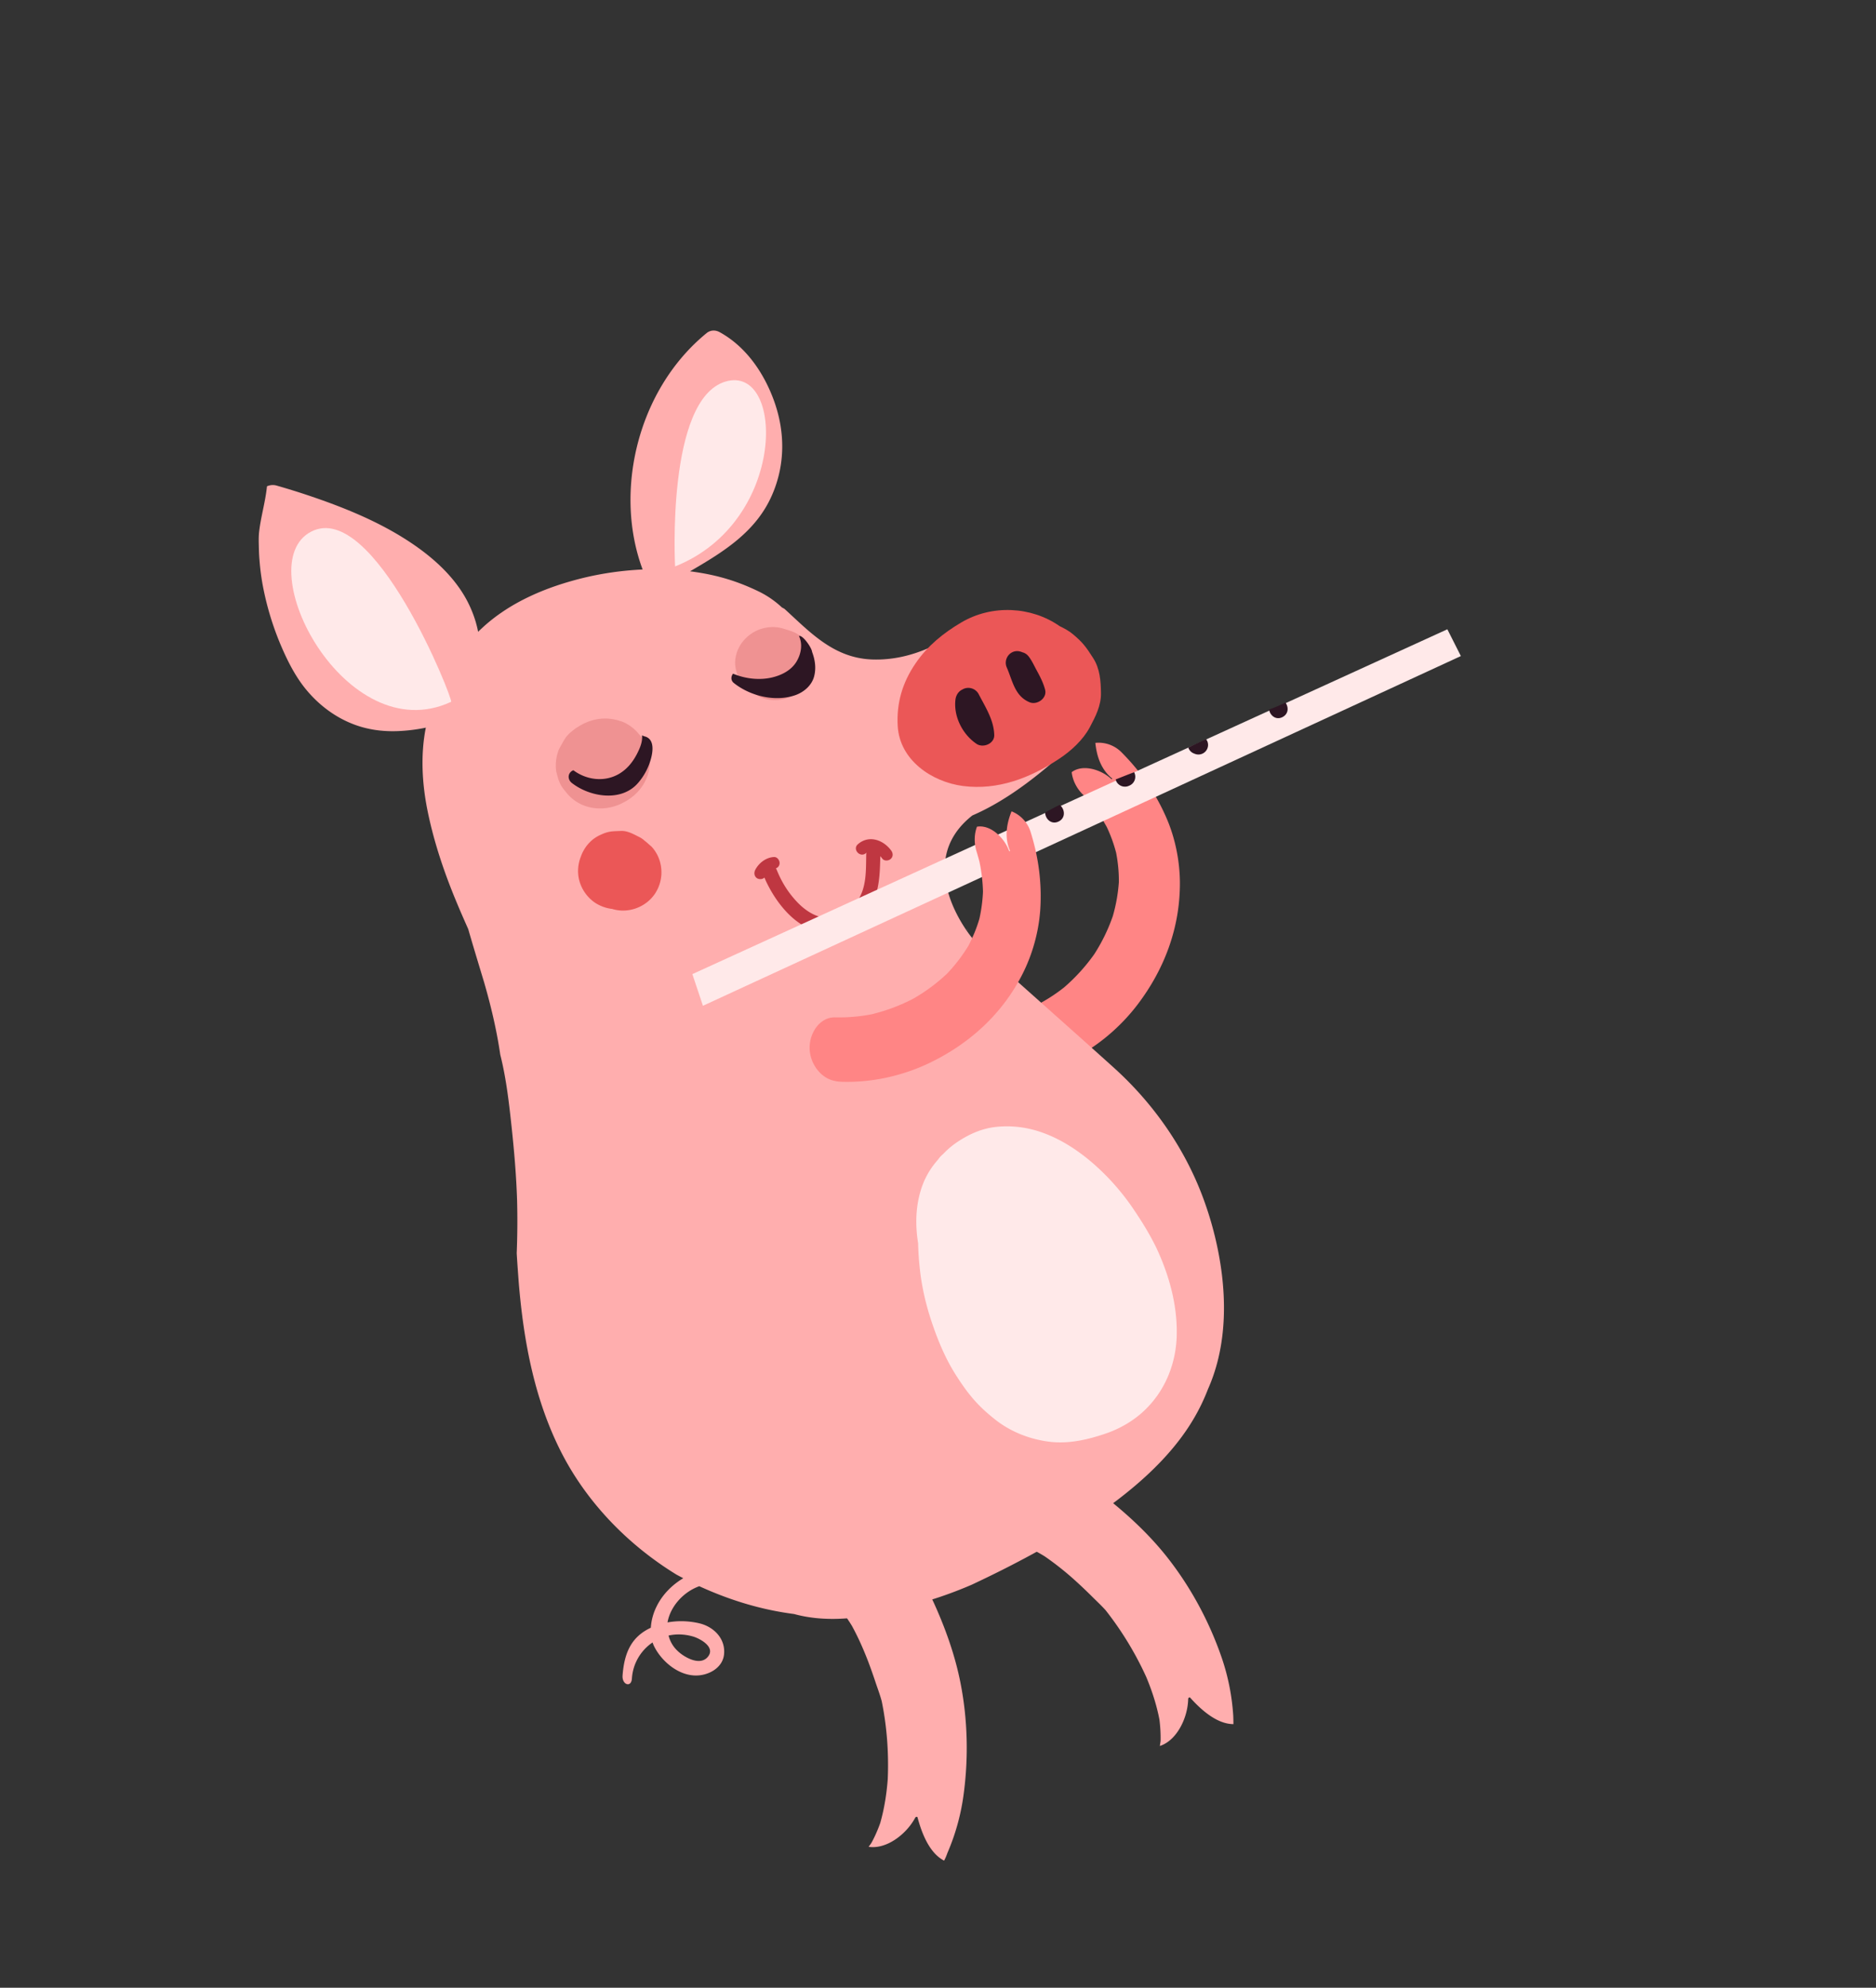 <svg width="185" height="196" fill="none" xmlns="http://www.w3.org/2000/svg"><rect width="100%" height="100%" fill="#333333" stroke="none"/><path d="M116.354 86.947c.039 4.569-1.568 8.66-4.144 12.067-1.752 2.316-4.105 4.29-6.746 5.563-.717.346-1.441.498-2.286.243a3.639 3.639 0 01-1.94-1.434c-.909-1.365-.742-3.44.666-4.117a16.717 16.717 0 003.018-1.895 18.204 18.204 0 002.985-3.282 17.47 17.47 0 001.832-3.76 16 16 0 00.597-3.37 14.506 14.506 0 00-.272-2.886 14.5 14.5 0 00-.915-2.521 16.529 16.529 0 00-1.661-2.467 17.484 17.484 0 00-.714-.754c-.624-.624-1.005-1.419-1.09-2.194 1.007-.768 2.696-.343 3.762.545l.153.13c.051.043.098-.022.061-.062l-.152-.13c-.987-.898-1.365-2.14-1.491-3.372a3.167 3.167 0 012.562.911c1.907 1.911 3.4 4.06 4.452 6.498.863 1.985 1.3 4.203 1.323 6.287z" fill="#FF8585"/><path d="M95.995 92.526l-.18-.175c.064.085.146.159.219.238l-.039-.063zm-.64-.898c.05.082.104.172.162.248l-.163-.271c-.006-.01-.011-.018-.026-.022l.027.045z" fill="#FFAEAE"/><path d="M66.843 162.808a3.102 3.102 0 01-.914-1.535c.75-.169 1.578-.149 2.432.1.68.207 2.23 1.037 1.448 1.991-.787.968-2.375.013-2.966-.556zm28.985-6.549c17.101-8.009 21.484-14.603 23.299-19.29 3.309-7.452.5-16.101-.323-18.407-1.779-5.037-4.895-9.588-8.881-13.207-2.566-2.328-12.816-11.438-13.2-11.787a6.318 6.318 0 01-.525-.707c-.4-.315-6.424-7.64-.312-12.452 2.743-1.185 5.265-3.003 7.502-4.883a4.39 4.39 0 00.996-1.194l.217-.316c1.233-1.867 1.03-4.25-.87-5.474a3.499 3.499 0 00-.72-.356c.455-.842.731-1.613.591-2.602a3.6 3.6 0 00-1.643-2.54c-.3-.19-.63-.348-.975-.448a3.824 3.824 0 00-.444-.634c-1.01-1.143-2.61-1.523-4.14-1.131-2.968 2.47-6.478 4.328-10.374 4.197-3.818-.128-6.147-2.698-8.667-4.992-.074-.042-.154-.092-.238-.128a9.357 9.357 0 00-2.199-1.537c-2.102-1.028-4.061-1.636-6.441-1.978-.14-.026-.283-.039-.432-.06 3.301-1.918 6.508-3.89 8.085-7.52 1.334-3.05 1.272-6.284.207-9.258-.98-2.73-2.74-5.359-5.377-6.804-.407-.224-.9-.222-1.287.098-6.817 5.569-9.17 15.629-6.305 23.306-1.97.09-3.95.37-5.825.823-3.607.88-7.208 2.361-9.975 4.92a18.56 18.56 0 00-3.299 3.989c-.074-.041-.145-.097-.22-.139-.963 1.433-1.588 3.057-1.996 4.673-.105.421-.204.851-.288 1.284.08-.01.156-.007.236-.018-.563 2.771-.374 5.706.185 8.393.638 3.084 1.663 6.094 2.88 8.99.356.858.732 1.705 1.107 2.553.505 1.757 1.042 3.506 1.57 5.262.68 2.355 1.236 4.71 1.587 7.115.013.041.022.097.035.139.565 2.288.835 4.68 1.087 7.022.255 2.389.46 4.796.536 7.194a79.506 79.506 0 01-.037 5.219c.056.953.127 1.91.198 2.867.484 5.88 1.58 11.687 4.264 16.894 2.51 4.856 6.518 9.004 11.299 11.933.218.116.441.24.668.35-1.128.669-2.076 1.636-2.643 2.805a5.491 5.491 0 00-.561 2.079c-1.857.873-2.612 2.365-2.786 4.717-.065.915.86 1.221.92.296a4.652 4.652 0 012.038-3.562c.056.176.13.341.22.509.703 1.329 2.243 2.695 3.955 2.749 1.299.044 2.746-.731 2.875-2.092.155-1.525-1-2.742-2.52-3.072a7.78 7.78 0 00-3.055-.07c.263-1.529 1.527-2.995 3.133-3.569 2.918 1.338 6.026 2.314 9.347 2.742 5.193 1.423 10.646-.756 11.224-.759a40.503 40.503 0 006.297-2.132z" fill="#FFAEAE"/><path d="M88.526 71.567c-.123-2.271.473-4.272 1.765-6.163 1.173-1.72 2.733-2.982 4.51-4.029 3.031-1.791 6.914-1.579 9.691.363.453.22.924.467 1.305.792.99.823 1.321 1.29 2.009 2.368.666 1.043.746 2.24.765 3.439.018 1.236-.533 2.309-1.095 3.364-.677 1.272-1.871 2.363-3.075 3.151-2.818 1.86-6.003 3.09-9.429 2.652-3.081-.4-6.268-2.551-6.446-5.937z" fill="#EB5757"/><path d="M73.429 67.566a3.059 3.059 0 01-.651-.916 3.073 3.073 0 01-.24-.806c-.005-.01-.001-.024-.012-.042a.08.08 0 00-.004-.047 2.22 2.22 0 01-.028-.353c-.004-.047.007-.09.003-.138-.002-.085.01-.167.014-.243.006-.053.01-.105.025-.163.013-.082.025-.163.052-.242l.033-.13c.038-.122.07-.252.131-.376.338-.833 1.018-1.527 1.864-1.926.105-.051.215-.093.326-.135l.125-.038c.726-.229 1.508-.244 2.214-.015.214.068.437.13.657.208 1.444.45 2.288 1.829 2.168 3.247.008.156-.008.313-.024.471-.113.858-.579 1.682-1.283 2.255-.5.4-1.066.668-1.697.79-.841.161-1.871.03-2.541-.467-.202-.15-.39-.32-.574-.48a3.278 3.278 0 01-.558-.454zm-18.581 8.482a4.236 4.236 0 01.279-2.18c.182-.332.364-.665.561-.993.327-.543 1.062-1.085 1.658-1.408.455-.25.938-.43 1.457-.533a4.55 4.55 0 012.268.137c.672.15 1.453.729 1.867 1.232.058.076.12.137.173.204.51.58.82 1.258.938 2.026.162 1.088-.146 2.236-.836 3.159a4.91 4.91 0 01-1.814 1.477c-.054.032-.114.056-.168.089-1.089.508-2.32.597-3.42.248a4.079 4.079 0 01-2.035-1.45c-.595-.679-.712-1.139-.928-2.008z" fill="#EF9292"/><path d="M66.573 55.853s-.896-16.47 4.96-18.225c5.867-1.76 6.14 13.8-4.96 18.225z" fill="#FFE9E9"/><path d="M39.744 53.017c-2.61-1.623-5.499-2.83-8.426-3.854a74.008 74.008 0 00-4.077-1.293 1.388 1.388 0 00-.914.082c-.147 1.496-.592 2.95-.768 4.438-.052.426-.05.858-.04 1.284.012.51.024 1.022.068 1.526.073.98.207 1.96.402 2.917a28.716 28.716 0 001.736 5.581c.698 1.628 1.518 3.232 2.696 4.57 1.158 1.327 2.645 2.441 4.33 3.104 1.415.566 2.955.784 4.52.717a17.138 17.138 0 003.05-.409c1.408-.553 2.826-1.21 3.983-2.18.39-.335.52-.857.409-1.308.25-.793.428-1.604.53-2.418.104-.829.097-1.64.037-2.455-.104-1.443-.566-2.843-1.23-4.108-1.383-2.598-3.757-4.61-6.306-6.194z" fill="#FFAEAE"/><path d="M44.484 69.204c.27-.126-7.607-20-13.803-16.78-6.196 3.219 3.4 21.623 13.803 16.78z" fill="#FFE9E9"/><path d="M101.524 69.243c-1.472-.618-1.673-2.138-2.245-3.434-.25-.578.01-1.253.582-1.512.311-.139.66-.114.95.02.218.053.421.165.594.37.325.395.568.94.817 1.395.339.623.663 1.242.84 1.925.223.84-.792 1.552-1.538 1.236zM96.29 73.34c-1.379-.934-2.278-2.712-2.065-4.384.061-.431.316-.807.687-.97l.073-.043a1.159 1.159 0 011.53.509c.655 1.27 1.49 2.532 1.531 4.013.04.865-1.1 1.33-1.757.875z" fill="#2D1623"/><path d="M111.71 119.126a23.452 23.452 0 00-2.511-3.077c-1.885-1.937-4.206-3.696-6.866-4.523a10.228 10.228 0 00-4.215-.395c-1.46.178-2.781.814-3.958 1.647a8.137 8.137 0 00-1.153 1.016 2.35 2.35 0 00-.485.527.598.598 0 00-.086.102 7.907 7.907 0 00-1.658 3.025c-.493 1.68-.517 3.422-.24 5.131.019.766.066 1.54.144 2.283.174 1.784.56 3.55 1.117 5.251.614 1.877 1.35 3.691 2.404 5.376.553.876 1.142 1.73 1.826 2.515.647.745 1.392 1.407 2.166 2.014 1.49 1.162 3.307 1.88 5.201 2.133 1.937.263 3.898-.192 5.726-.825 1.357-.473 2.681-1.247 3.709-2.225 2.101-1.984 3.17-4.715 3.213-7.53.048-2.93-.744-5.798-1.974-8.45-.67-1.398-1.485-2.708-2.36-3.995z" fill="#FFE9E9"/><path d="M57.072 86.593a3.816 3.816 0 01.195-2.093c.32-.922.973-1.723 1.88-2.146.854-.405 1.14-.38 2.044-.418.703-.042 1.297.328 1.894.622.178.09.334.206.472.332.233.18.453.381.718.616.458.514.756 1.112.887 1.798a3.814 3.814 0 01-.553 2.79c-.901 1.37-2.671 2.02-4.237 1.532a3.901 3.901 0 01-1.67-.598 3.854 3.854 0 01-1.63-2.436z" fill="#EB5757"/><path d="M56.19 76.225a.716.716 0 01.353-.275c1.28.956 3.046 1.2 4.493.364.793-.466 1.346-1.146 1.77-1.957.268-.52.587-1.218.5-1.832a.452.452 0 01.191.07c.978.188.926 1.268.74 2.046a6.078 6.078 0 01-1.332 2.582c-1.653 1.886-4.744 1.368-6.524-.027-.289-.233-.411-.64-.19-.971zm16.097-9.797c1.236.514 2.652.671 3.908.358.944-.236 1.864-.717 2.37-1.578.443-.76.602-1.684.225-2.493.35-.137 1.257 1.142 1.296 1.575.288.765.415 1.59.196 2.413-.234.882-.998 1.54-1.842 1.84-1.957.686-4.35.118-5.97-1.115-.045-.034-.096-.077-.141-.112-.287-.27-.236-.635-.042-.888z" fill="#2D1623"/><path d="M74.481 85.767c.363-.688 1.066-1.222 1.845-1.26.321-.021.572.333.553.629-.018.257-.172.412-.37.494.037.04.07.094.088.145.473 1.171 1.077 2.152 1.907 3.058.764.836 1.753 1.535 2.816 1.66.57.063 1.074-.044 1.586-.279a4.158 4.158 0 001.68-1.433c.896-1.318.802-3.051.838-4.567.006-.052.007-.09.018-.134a.133.133 0 00-.049.042c-.577.496-1.368-.384-.79-.88 1.078-.935 2.503-.437 3.28.625.19.255.213.6-.053.834-.227.198-.647.218-.834-.052-.059-.076-.117-.152-.184-.222-.045 1.705-.074 3.439-.95 4.955-.828 1.412-2.421 2.435-4.064 2.537-2.81.153-4.986-2.472-6.124-4.748a7.848 7.848 0 01-.288-.64c-.185.184-.52.202-.74.063-.276-.192-.313-.54-.165-.826z" fill="#BF3741"/><path d="M93.1 183.467c-1.468-.756-2.209-2.74-2.618-4.259-.028-.106-.186-.061-.23.028-.864 1.62-2.826 3.137-4.593 2.869.094-.13.197-.267.286-.407.34-.624.624-1.277.857-1.936.412-1.446.634-2.9.743-4.337.11-2.621-.09-5.204-.594-7.677-.16-.594-.372-1.17-.57-1.743a54.82 54.82 0 00-.745-2.117c-.473-1.233-1-2.434-1.626-3.574a15.666 15.666 0 00-1.964-2.58c-1.3-1.376-.66-3.96 1.015-5.34.85-.698 1.905-1.1 2.911-1.09 1.063.001 1.847.441 2.494 1.125 1.734 1.83 2.992 4.12 3.998 6.463.948 2.206 1.754 4.546 2.235 6.959.72 3.59.841 7.454.3 11.286a21.717 21.717 0 01-1.578 5.593 4.673 4.673 0 01-.32.737zm28.533-13.46c-1.646-.007-3.211-1.433-4.267-2.611-.073-.079-.192.03-.194.13-.039 1.838-1.095 4.079-2.796 4.637l.075-.49a14.46 14.46 0 00-.115-2.115c-.283-1.471-.745-2.872-1.301-4.202a32.3 32.3 0 00-4.007-6.582c-.411-.455-.861-.875-1.294-1.305a49.45 49.45 0 00-1.626-1.549 29.41 29.41 0 00-3.068-2.445 15.32 15.32 0 00-2.915-1.414c-1.782-.641-2.38-3.23-1.513-5.21.442-1.007 1.202-1.836 2.109-2.297.949-.473 1.843-.445 2.736-.132 2.377.85 4.533 2.314 6.493 3.946 1.853 1.536 3.63 3.254 5.154 5.186 2.267 2.878 4.124 6.263 5.381 9.924a21.923 21.923 0 011.13 5.7c.013.288.016.558.018.829z" fill="#FFAEAE"/><path d="M68.276 96.053l74.453-34.003 1.333 2.64L69.32 99.175l-1.044-3.123z" fill="#FFE9E9"/><path d="M100.845 96.02c-2.058 4.08-5.377 6.971-9.23 8.814-2.628 1.252-5.612 1.916-8.55 1.837-.788-.018-1.501-.218-2.142-.831a3.584 3.584 0 01-1.064-2.172c-.181-1.631.917-3.393 2.486-3.351a17.04 17.04 0 003.553-.292 18.05 18.05 0 004.156-1.545 17.409 17.409 0 003.36-2.496c.78-.816 1.476-1.73 2.085-2.726.44-.846.816-1.74 1.087-2.68.192-.87.312-1.756.35-2.656a16.434 16.434 0 00-.348-2.95c-.087-.33-.18-.668-.283-1.002-.266-.851-.236-1.721.038-2.454 1.255-.214 2.555.94 3.097 2.205.023.06.053.129.076.188.024.06.102.025.078-.034-.023-.06-.053-.129-.076-.189-.46-1.253-.229-2.528.235-3.684a3.193 3.193 0 011.864 1.986c.817 2.58 1.145 5.172.96 7.814-.167 2.2-.797 4.37-1.732 6.217z" fill="#FF8585"/><path d="M126.761 69.276c.318.425.334 1.106-.285 1.43-.661.338-1.237-.166-1.325-.743a15.894 15.894 0 001.61-.687zm-7.826 3.609a.92.92 0 01.145.876.947.947 0 01-1.186.592.701.701 0 01-.127-.047.924.924 0 01-.584-.598 41.256 41.256 0 011.752-.823zm-7.098 3.258a.66.66 0 00.022.037.944.944 0 01-.427 1.257l-.087.04a.952.952 0 01-1.258-.426c-.023-.06-.053-.129-.067-.194.598-.237 1.205-.48 1.817-.714zm-7.345 3.221c.508.372.646 1.276-.098 1.639-.726.352-1.326-.274-1.327-.89.472-.26.95-.512 1.425-.749z" fill="#2D1623"/></svg>